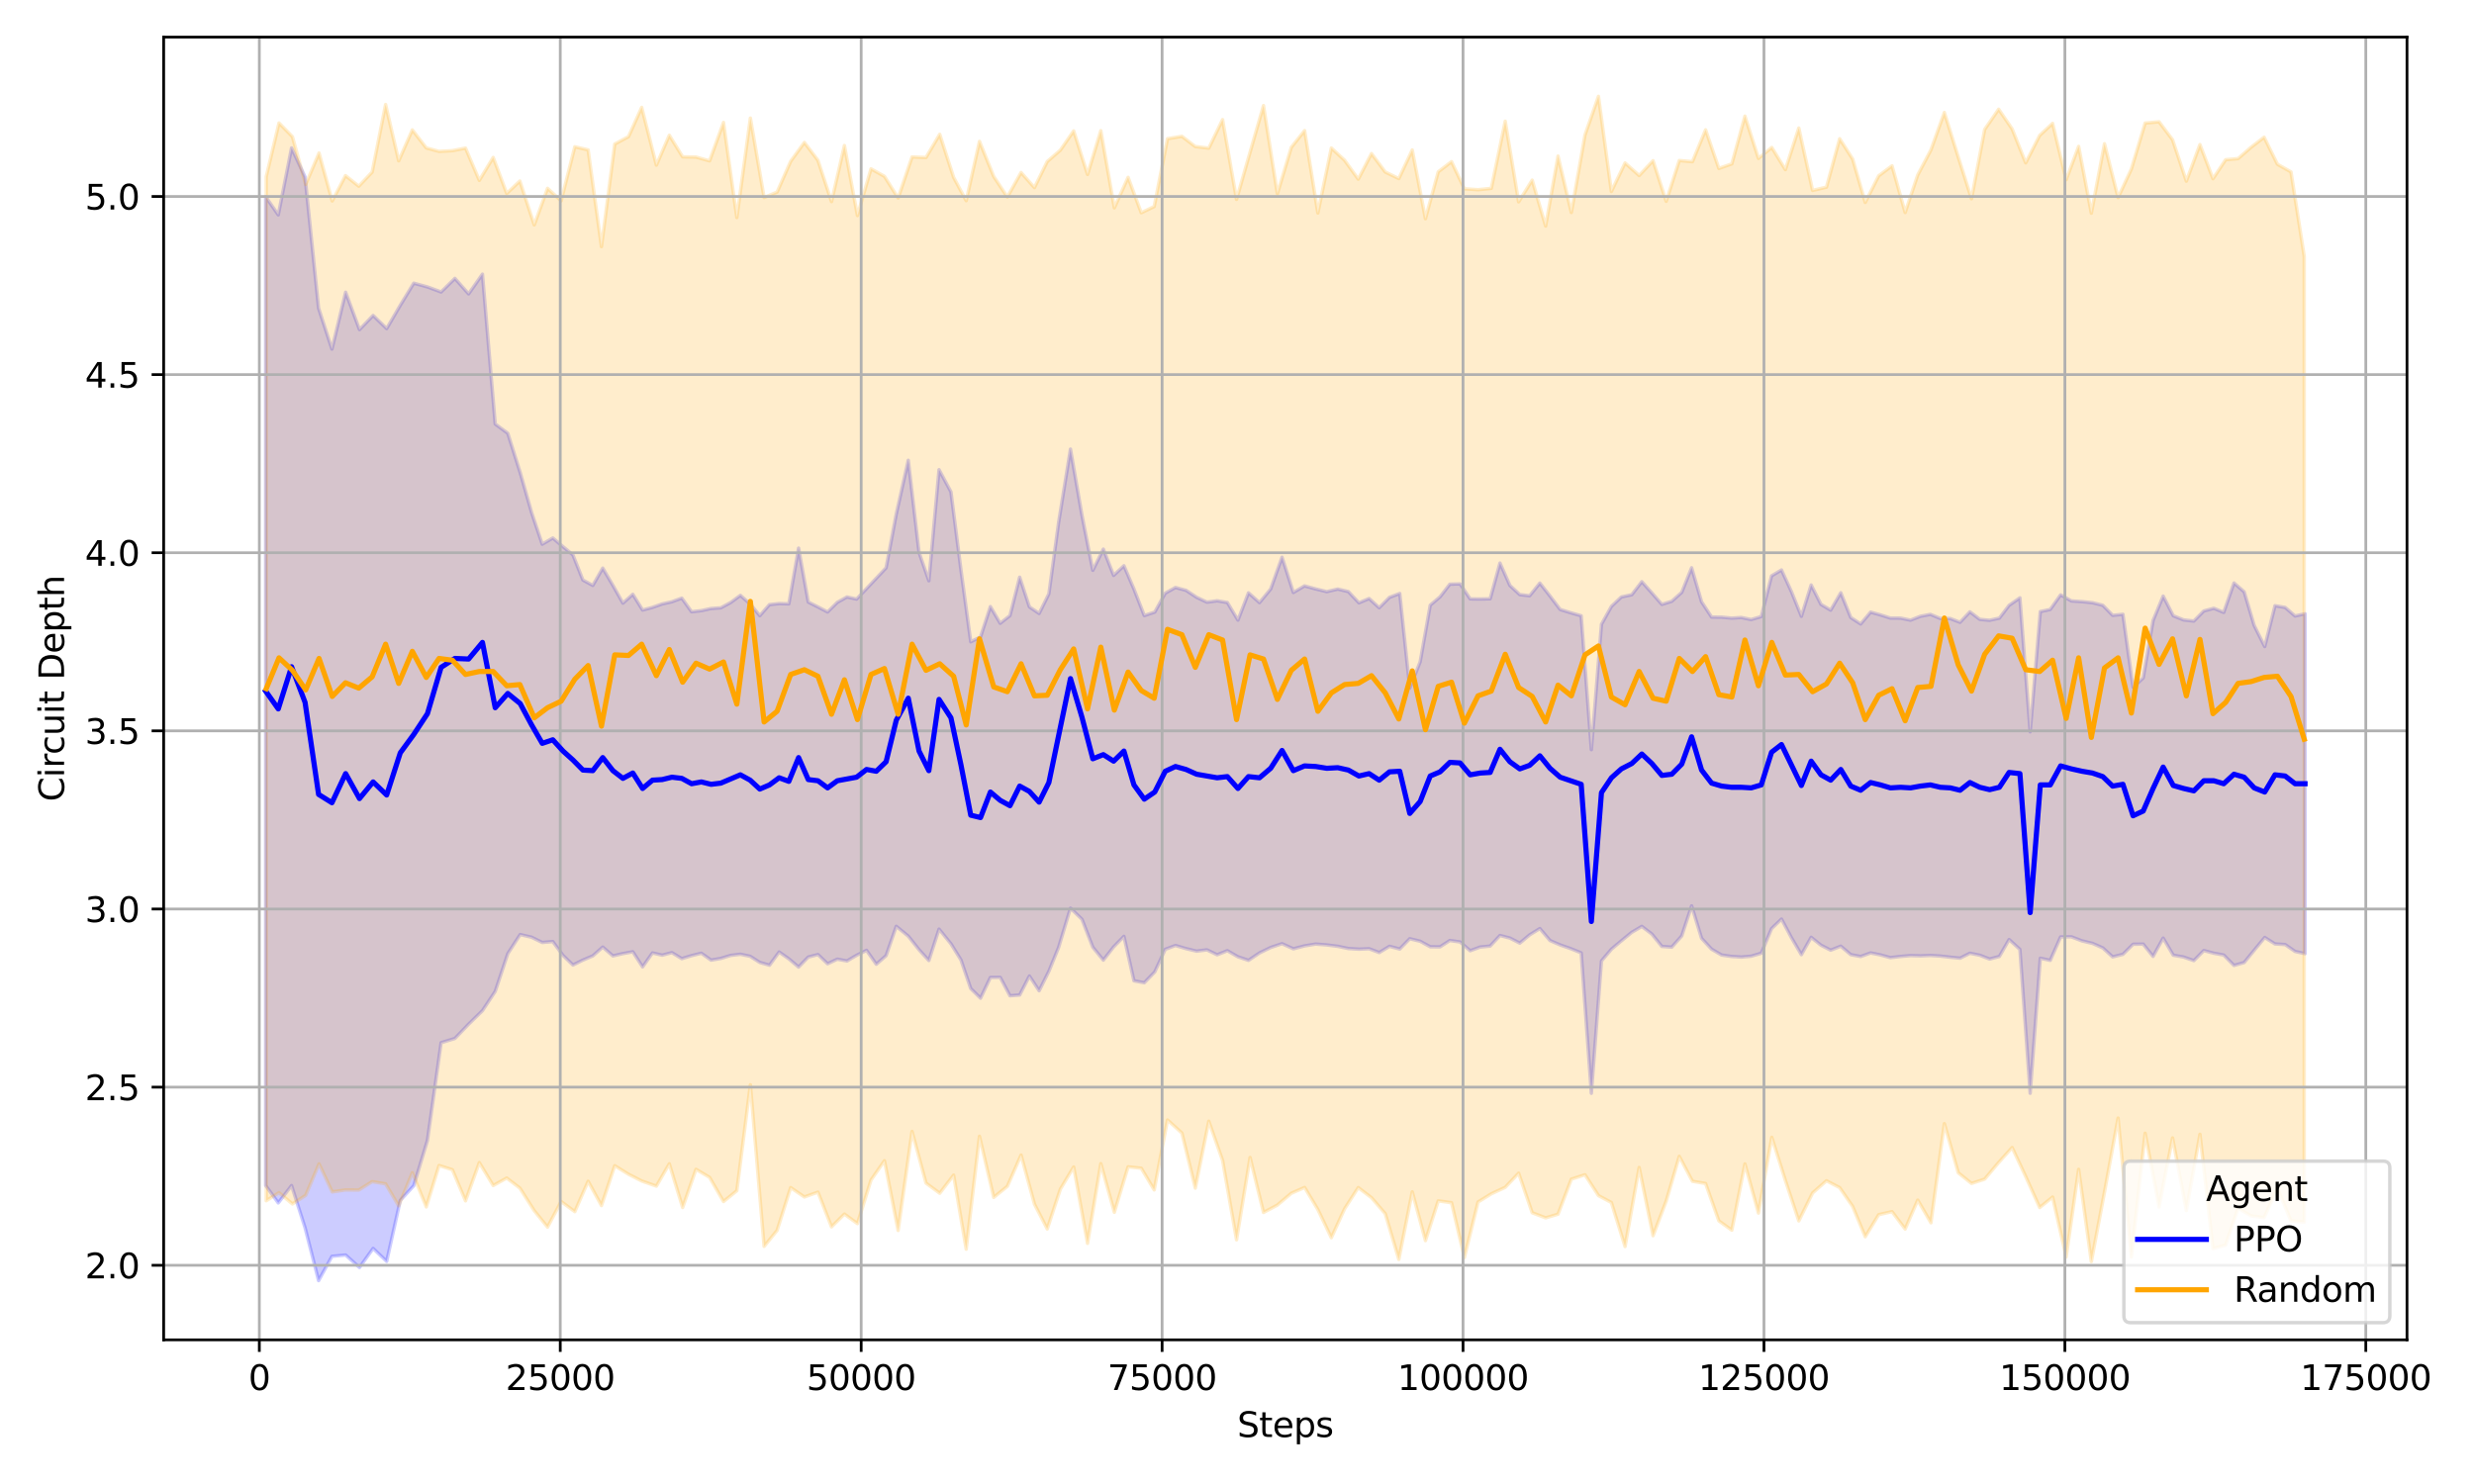 <?xml version="1.0" encoding="utf-8" standalone="no"?>
<!DOCTYPE svg PUBLIC "-//W3C//DTD SVG 1.1//EN"
  "http://www.w3.org/Graphics/SVG/1.1/DTD/svg11.dtd">
<svg xmlns:xlink="http://www.w3.org/1999/xlink" width="720pt" height="432pt" viewBox="0 0 720 432" xmlns="http://www.w3.org/2000/svg" version="1.1">
 <defs>
  <style type="text/css">*{stroke-linejoin: round; stroke-linecap: butt}</style>
 </defs>
 <g id="figure_1">
  <g id="patch_1">
   <path d="M 0 432 
L 720 432 
L 720 0 
L 0 0 
z
" style="fill: #ffffff"/>
  </g>
  <g id="axes_1">
   <g id="patch_2">
    <path d="M 47.63 390.04 
L 700.502 390.04 
L 700.502 10.8 
L 47.63 10.8 
z
" style="fill: #ffffff"/>
   </g>
   <g id="FillBetweenPolyCollection_1">
    <defs>
     <path id="maf517b7798" d="M 77.306 -374.74 
L 77.306 -86.901 
L 80.984 -81.826 
L 84.852 -86.886 
L 88.782 -74.585 
L 92.72 -59.198 
L 96.605 -66.278 
L 100.588 -66.657 
L 104.62 -63.024 
L 108.585 -68.575 
L 112.53 -64.804 
L 116.495 -82.556 
L 120.415 -86.838 
L 124.398 -100.027 
L 128.371 -128.467 
L 132.389 -129.695 
L 136.375 -133.86 
L 140.407 -137.792 
L 144.121 -143.394 
L 147.781 -154.388 
L 151.39 -159.95 
L 154.717 -159.165 
L 157.807 -157.643 
L 160.876 -157.906 
L 163.857 -153.873 
L 166.74 -151.08 
L 169.641 -152.51 
L 172.527 -153.735 
L 175.417 -156.302 
L 178.377 -153.727 
L 181.289 -154.404 
L 184.168 -154.931 
L 187.013 -150.529 
L 189.885 -154.595 
L 192.716 -153.942 
L 195.543 -154.684 
L 198.422 -152.935 
L 201.27 -153.802 
L 204.118 -154.506 
L 206.942 -152.5 
L 209.779 -152.997 
L 212.638 -153.871 
L 215.468 -154.213 
L 218.306 -153.614 
L 221.122 -151.829 
L 223.942 -151.018 
L 226.752 -154.863 
L 229.575 -152.875 
L 232.413 -150.479 
L 235.229 -153.394 
L 238.046 -154.118 
L 240.852 -151.441 
L 243.679 -152.782 
L 246.492 -152.258 
L 249.294 -153.906 
L 252.188 -155.354 
L 255.025 -151.3 
L 257.877 -153.8 
L 260.84 -162.347 
L 264.333 -159.487 
L 267.465 -155.526 
L 270.32 -152.385 
L 273.283 -161.531 
L 276.748 -157.259 
L 279.656 -152.578 
L 282.514 -144.224 
L 285.362 -141.419 
L 288.231 -147.45 
L 291.09 -147.475 
L 293.927 -142.127 
L 296.751 -142.349 
L 299.585 -147.88 
L 302.415 -143.584 
L 305.253 -149.262 
L 308.08 -156.195 
L 311.537 -167.632 
L 314.879 -164.4 
L 318.039 -156.259 
L 321.101 -152.505 
L 324.096 -156.351 
L 327.091 -159.42 
L 330.009 -146.49 
L 333.018 -145.916 
L 336.062 -149.06 
L 339.124 -155.649 
L 342.098 -156.76 
L 345.167 -155.851 
L 348.246 -155.115 
L 351.248 -155.492 
L 354.219 -154.061 
L 357.193 -155.25 
L 360.276 -153.469 
L 363.345 -152.433 
L 366.546 -154.594 
L 369.801 -156.176 
L 373.108 -157.285 
L 376.401 -155.795 
L 379.648 -156.641 
L 382.899 -157.18 
L 386.132 -156.927 
L 389.317 -156.524 
L 392.41 -155.879 
L 395.482 -155.692 
L 398.449 -155.822 
L 401.388 -154.705 
L 404.373 -156.523 
L 407.365 -155.735 
L 410.279 -158.736 
L 413.306 -157.998 
L 416.238 -156.383 
L 419.096 -156.365 
L 421.951 -158.211 
L 424.919 -157.795 
L 427.858 -155.235 
L 430.779 -156.311 
L 433.673 -156.594 
L 436.531 -159.669 
L 439.418 -158.924 
L 442.297 -157.452 
L 445.167 -159.852 
L 448.141 -161.7 
L 451.09 -158.206 
L 454.047 -156.932 
L 457.165 -155.829 
L 460.167 -154.613 
L 463.127 -113.745 
L 466.07 -152.259 
L 468.974 -155.689 
L 471.867 -158.124 
L 474.89 -160.597 
L 477.819 -162.328 
L 480.744 -160.078 
L 483.645 -156.49 
L 486.531 -156.276 
L 489.432 -159.551 
L 492.308 -168.301 
L 495.205 -158.848 
L 498.119 -155.692 
L 501.044 -153.981 
L 503.931 -153.57 
L 506.779 -153.391 
L 509.634 -153.642 
L 512.573 -154.506 
L 515.568 -161.667 
L 518.462 -164.451 
L 521.362 -159.02 
L 524.249 -154.088 
L 527.097 -159.141 
L 529.956 -156.842 
L 532.779 -155.4 
L 535.718 -156.564 
L 538.629 -154.095 
L 541.498 -153.552 
L 544.399 -154.595 
L 547.268 -154.017 
L 550.168 -153.218 
L 553.125 -153.57 
L 556.012 -153.82 
L 558.884 -153.737 
L 561.785 -153.859 
L 564.692 -153.683 
L 567.589 -153.353 
L 570.427 -153.064 
L 573.296 -154.506 
L 576.165 -153.928 
L 579.03 -152.813 
L 581.875 -153.57 
L 584.705 -158.494 
L 587.848 -155.623 
L 590.836 -113.744 
L 593.782 -153.057 
L 596.679 -152.431 
L 599.695 -159.256 
L 602.831 -159.286 
L 605.927 -158.1 
L 608.961 -157.382 
L 611.974 -156.056 
L 614.836 -153.448 
L 617.831 -154.19 
L 620.777 -157.12 
L 623.727 -157.167 
L 626.599 -153.582 
L 629.538 -158.91 
L 632.481 -153.931 
L 635.49 -153.403 
L 638.468 -152.354 
L 641.368 -155.292 
L 644.293 -154.511 
L 647.162 -153.987 
L 650.15 -150.951 
L 653.114 -151.798 
L 656.032 -155.374 
L 659.097 -159.097 
L 662.085 -157.217 
L 665.042 -157.033 
L 667.925 -155.03 
L 670.826 -154.384 
L 670.826 -253.327 
L 670.826 -253.327 
L 667.925 -252.68 
L 665.042 -255.171 
L 662.085 -255.678 
L 659.097 -243.773 
L 656.032 -249.917 
L 653.114 -259.715 
L 650.15 -262.29 
L 647.162 -253.723 
L 644.293 -254.928 
L 641.368 -254.146 
L 638.468 -251.208 
L 635.49 -251.541 
L 632.481 -252.743 
L 629.538 -258.48 
L 626.599 -251.363 
L 623.727 -234.641 
L 620.777 -231.922 
L 617.831 -253.175 
L 614.836 -252.88 
L 611.974 -255.803 
L 608.961 -256.551 
L 605.927 -256.87 
L 602.831 -257.067 
L 599.695 -258.826 
L 596.679 -254.588 
L 593.782 -253.962 
L 590.836 -218.948 
L 587.848 -257.964 
L 584.705 -255.785 
L 581.875 -252.066 
L 579.03 -251.44 
L 576.165 -251.708 
L 573.296 -253.896 
L 570.427 -250.844 
L 567.589 -251.938 
L 564.692 -251.953 
L 561.785 -253.16 
L 558.884 -252.591 
L 556.012 -251.47 
L 553.125 -252.066 
L 550.168 -252.072 
L 547.268 -253.002 
L 544.399 -253.807 
L 541.498 -250.355 
L 538.629 -252.233 
L 535.718 -259.444 
L 532.779 -254.385 
L 529.956 -256.054 
L 527.097 -261.706 
L 524.249 -252.585 
L 521.362 -259.753 
L 518.462 -266.076 
L 515.568 -264.366 
L 512.573 -252.513 
L 509.634 -251.649 
L 506.779 -252.245 
L 503.931 -252.066 
L 501.044 -252.346 
L 498.119 -252.364 
L 495.205 -256.813 
L 492.308 -266.72 
L 489.432 -259.568 
L 486.531 -256.966 
L 483.645 -256.06 
L 480.744 -259.386 
L 477.819 -262.668 
L 474.89 -258.867 
L 471.867 -258.229 
L 468.974 -255.479 
L 466.07 -250.266 
L 463.127 -213.762 
L 460.167 -252.751 
L 457.165 -253.61 
L 454.047 -254.581 
L 451.09 -258.492 
L 448.141 -262.259 
L 445.167 -258.575 
L 442.297 -258.901 
L 439.418 -261.577 
L 436.531 -268.092 
L 433.673 -257.685 
L 430.779 -257.622 
L 427.858 -257.661 
L 424.919 -262.015 
L 421.951 -261.945 
L 419.096 -258.26 
L 416.238 -255.822 
L 413.306 -239.341 
L 410.279 -231.689 
L 407.365 -259.235 
L 404.373 -258.102 
L 401.388 -255.08 
L 398.449 -257.766 
L 395.482 -256.513 
L 392.41 -259.783 
L 389.317 -260.52 
L 386.132 -259.772 
L 382.899 -260.556 
L 379.648 -261.441 
L 376.401 -259.521 
L 373.108 -269.784 
L 369.801 -260.523 
L 366.546 -256.573 
L 363.345 -259.426 
L 360.276 -251.476 
L 357.193 -256.609 
L 354.219 -257.107 
L 351.248 -256.713 
L 348.246 -258.126 
L 345.167 -260.156 
L 342.098 -260.976 
L 339.124 -259.322 
L 336.062 -253.811 
L 333.018 -252.806 
L 330.009 -260.529 
L 327.091 -267.304 
L 324.096 -264.496 
L 321.101 -272.144 
L 318.039 -265.971 
L 314.879 -282.029 
L 311.537 -301.268 
L 308.08 -279.864 
L 305.253 -259.14 
L 302.415 -253.409 
L 299.585 -255.336 
L 296.751 -263.978 
L 293.927 -252.792 
L 291.09 -250.556 
L 288.231 -255.42 
L 285.362 -246.586 
L 282.514 -245.164 
L 279.656 -266.195 
L 276.748 -288.825 
L 273.283 -295.269 
L 270.32 -262.931 
L 267.465 -271.199 
L 264.333 -298.005 
L 260.84 -282.354 
L 257.877 -266.701 
L 255.025 -263.67 
L 252.188 -260.653 
L 249.294 -257.607 
L 246.492 -258.218 
L 243.679 -256.656 
L 240.852 -253.849 
L 238.046 -255.321 
L 235.229 -256.737 
L 232.413 -272.442 
L 229.575 -256.218 
L 226.752 -256.304 
L 223.942 -256.001 
L 221.122 -252.77 
L 218.306 -256.171 
L 215.468 -258.683 
L 212.638 -256.605 
L 209.779 -255.059 
L 206.942 -254.865 
L 204.118 -254.242 
L 201.27 -253.908 
L 198.422 -257.887 
L 195.543 -256.829 
L 192.716 -256.188 
L 189.885 -255.189 
L 187.013 -254.415 
L 184.168 -259.002 
L 181.289 -256.418 
L 178.377 -261.589 
L 175.417 -266.62 
L 172.527 -261.581 
L 169.641 -263.151 
L 166.74 -270.458 
L 163.857 -272.851 
L 160.876 -275.387 
L 157.807 -273.575 
L 154.717 -282.77 
L 151.39 -294.431 
L 147.781 -305.869 
L 144.121 -308.567 
L 140.407 -352.196 
L 136.375 -346.449 
L 132.389 -350.96 
L 128.371 -347.001 
L 124.398 -348.477 
L 120.415 -349.566 
L 116.495 -343.131 
L 112.53 -336.338 
L 108.585 -340.172 
L 104.62 -336.043 
L 100.588 -346.93 
L 96.605 -330.37 
L 92.72 -342.289 
L 88.782 -380.487 
L 84.852 -388.928 
L 80.984 -369.443 
L 77.306 -374.74 
z
" style="stroke: #0000ff; stroke-opacity: 0.2"/>
    </defs>
    <g clip-path="url(#pc64f95e6a0)">
     <use xlink:href="#maf517b7798" x="0" y="432" style="fill: #0000ff; fill-opacity: 0.2; stroke: #0000ff; stroke-opacity: 0.2"/>
    </g>
   </g>
   <g id="FillBetweenPolyCollection_2">
    <defs>
     <path id="m4acf0b546c" d="M 77.474 -380.571 
L 77.474 -82.452 
L 81.194 -84.801 
L 85.1 -81.517 
L 88.961 -84.022 
L 92.849 -93.194 
L 96.685 -85.032 
L 100.546 -85.602 
L 104.413 -85.571 
L 108.305 -88.025 
L 112.218 -87.372 
L 116.029 -80.957 
L 119.998 -90.615 
L 124.062 -80.656 
L 127.779 -92.717 
L 131.657 -91.48 
L 135.475 -82.425 
L 139.49 -93.563 
L 143.536 -86.88 
L 147.477 -89.065 
L 151.295 -86.142 
L 155.478 -79.555 
L 159.352 -74.776 
L 163.307 -82.236 
L 167.283 -79.277 
L 171.165 -88.131 
L 175.042 -81.038 
L 178.906 -92.655 
L 182.91 -90.163 
L 186.75 -88.208 
L 191.02 -86.706 
L 194.786 -93.213 
L 198.671 -80.482 
L 202.556 -91.608 
L 206.507 -89.26 
L 210.56 -82.219 
L 214.442 -85.371 
L 218.376 -116.217 
L 222.373 -69.171 
L 226.153 -73.804 
L 230.104 -86.288 
L 234.098 -83.552 
L 238.042 -84.957 
L 241.997 -74.851 
L 245.746 -78.571 
L 249.539 -75.799 
L 253.484 -88.467 
L 257.4 -94.105 
L 261.38 -73.8 
L 265.429 -102.636 
L 269.493 -87.59 
L 273.483 -84.638 
L 277.529 -89.909 
L 281.19 -68.355 
L 285.057 -101.22 
L 289.201 -83.433 
L 293.163 -86.648 
L 297.157 -95.757 
L 301.045 -81.489 
L 304.776 -74.246 
L 308.584 -85.809 
L 312.469 -92.292 
L 316.505 -70.047 
L 320.365 -93.265 
L 324.299 -79.086 
L 328.303 -92.328 
L 332.135 -91.919 
L 335.905 -85.612 
L 339.776 -105.965 
L 343.965 -102.163 
L 347.864 -86.128 
L 351.791 -105.607 
L 355.802 -94.193 
L 359.866 -71.087 
L 363.804 -95.042 
L 367.713 -79.04 
L 371.752 -81.194 
L 375.802 -84.633 
L 379.68 -86.324 
L 383.533 -79.897 
L 387.453 -71.689 
L 391.31 -80.094 
L 395.289 -86.293 
L 399.143 -83.338 
L 403.147 -78.676 
L 407.091 -65.377 
L 411.004 -85.05 
L 414.84 -70.847 
L 418.571 -82.42 
L 422.435 -81.879 
L 426.176 -65.925 
L 430.152 -82.09 
L 434.002 -84.473 
L 438.062 -86.356 
L 441.965 -90.481 
L 445.913 -78.961 
L 449.826 -77.469 
L 453.427 -78.537 
L 457.301 -88.732 
L 461.274 -90.02 
L 465.194 -83.952 
L 468.956 -81.936 
L 472.936 -69.121 
L 477.038 -92.138 
L 481.084 -72.267 
L 484.906 -82.356 
L 488.717 -95.381 
L 492.542 -88.118 
L 496.375 -87.477 
L 500.232 -76.597 
L 504.012 -73.883 
L 507.819 -93.18 
L 511.753 -78.865 
L 515.635 -100.911 
L 519.59 -88.368 
L 523.499 -76.59 
L 527.514 -84.718 
L 531.553 -88.271 
L 535.392 -86.274 
L 539.179 -80.794 
L 542.836 -71.975 
L 546.756 -78.4 
L 550.627 -79.287 
L 554.449 -74.218 
L 558.117 -82.643 
L 561.96 -76.031 
L 565.859 -104.895 
L 569.912 -90.588 
L 573.758 -87.497 
L 577.594 -88.75 
L 581.661 -93.587 
L 585.585 -97.941 
L 589.536 -89.5 
L 593.607 -80.469 
L 597.359 -83.528 
L 601.307 -66.068 
L 604.939 -91.609 
L 608.635 -64.738 
L 612.464 -84.966 
L 616.419 -106.523 
L 620.283 -66.054 
L 624.294 -102.106 
L 628.337 -80.65 
L 632.271 -100.745 
L 636.289 -79.613 
L 640.247 -101.8 
L 644.037 -68.538 
L 647.733 -69.554 
L 651.348 -80.302 
L 655.111 -78.047 
L 658.912 -77.538 
L 662.79 -86.092 
L 666.738 -76.568 
L 670.594 -76.256 
L 670.594 -357.383 
L 670.594 -357.383 
L 666.738 -381.961 
L 662.79 -384.191 
L 658.912 -392.053 
L 655.111 -389.125 
L 651.348 -385.832 
L 647.733 -385.518 
L 644.037 -379.966 
L 640.247 -389.917 
L 636.289 -379.262 
L 632.271 -391.318 
L 628.337 -396.548 
L 624.294 -396.179 
L 620.283 -382.795 
L 616.419 -374.477 
L 612.464 -390.156 
L 608.635 -369.937 
L 604.939 -389.391 
L 601.307 -379.67 
L 597.359 -396.089 
L 593.607 -392.58 
L 589.536 -384.586 
L 585.585 -394.468 
L 581.661 -400.204 
L 577.594 -394.324 
L 573.758 -374.144 
L 569.912 -386.264 
L 565.859 -399.267 
L 561.96 -388.375 
L 558.117 -381.071 
L 554.449 -370.137 
L 550.627 -383.736 
L 546.756 -380.821 
L 542.836 -373.071 
L 539.179 -385.687 
L 535.392 -391.615 
L 531.553 -377.518 
L 527.514 -376.577 
L 523.499 -394.73 
L 519.59 -382.607 
L 515.635 -389.077 
L 511.753 -385.886 
L 507.819 -398.191 
L 504.012 -384.3 
L 500.232 -382.969 
L 496.375 -394.214 
L 492.542 -384.931 
L 488.717 -385.274 
L 484.906 -373.408 
L 481.084 -385.225 
L 477.038 -380.911 
L 472.936 -384.568 
L 468.956 -376.247 
L 465.194 -403.962 
L 461.274 -392.708 
L 457.301 -370.143 
L 453.427 -386.56 
L 449.826 -366.194 
L 445.913 -379.568 
L 441.965 -373.233 
L 438.062 -396.718 
L 434.002 -377.167 
L 430.152 -376.785 
L 426.176 -377.047 
L 422.435 -384.947 
L 418.571 -381.986 
L 414.84 -368.323 
L 411.004 -388.344 
L 407.091 -380.015 
L 403.147 -381.927 
L 399.143 -387.291 
L 395.289 -379.842 
L 391.31 -385.349 
L 387.453 -388.914 
L 383.533 -369.989 
L 379.68 -393.985 
L 375.802 -389.107 
L 371.752 -375.607 
L 367.713 -401.268 
L 363.804 -387.687 
L 359.866 -373.96 
L 355.802 -397.178 
L 351.791 -388.876 
L 347.864 -389.34 
L 343.965 -392.319 
L 339.776 -391.629 
L 335.905 -371.88 
L 332.135 -370.067 
L 328.303 -380.375 
L 324.299 -371.492 
L 320.365 -393.958 
L 316.505 -381.222 
L 312.469 -393.893 
L 308.584 -388.276 
L 304.776 -384.974 
L 301.045 -377.385 
L 297.157 -381.785 
L 293.163 -374.647 
L 289.201 -380.627 
L 285.057 -390.843 
L 281.19 -373.581 
L 277.529 -380.375 
L 273.483 -392.905 
L 269.493 -386.15 
L 265.429 -386.315 
L 261.38 -374.357 
L 257.4 -380.672 
L 253.484 -382.853 
L 249.539 -369.248 
L 245.746 -389.638 
L 241.997 -373.307 
L 238.042 -385.326 
L 234.098 -390.534 
L 230.104 -385.033 
L 226.153 -376.082 
L 222.373 -374.493 
L 218.376 -397.625 
L 214.442 -368.664 
L 210.56 -396.361 
L 206.507 -385.172 
L 202.556 -386.281 
L 198.671 -386.344 
L 194.786 -392.626 
L 191.02 -383.923 
L 186.75 -400.743 
L 182.91 -392.22 
L 178.906 -390.073 
L 175.042 -360.205 
L 171.165 -388.375 
L 167.283 -389.278 
L 163.307 -373.527 
L 159.352 -377.184 
L 155.478 -366.529 
L 151.295 -379.301 
L 147.477 -375.686 
L 143.536 -386.169 
L 139.49 -379.486 
L 135.475 -388.895 
L 131.657 -388.137 
L 127.779 -387.937 
L 124.062 -388.936 
L 119.998 -394.188 
L 116.029 -385.178 
L 112.218 -401.579 
L 108.305 -381.913 
L 104.413 -377.797 
L 100.546 -380.878 
L 96.685 -373.497 
L 92.849 -387.46 
L 88.961 -378.31 
L 85.1 -392.223 
L 81.194 -396.199 
L 77.474 -380.571 
z
" style="stroke: #ffa500; stroke-opacity: 0.2"/>
    </defs>
    <g clip-path="url(#pc64f95e6a0)">
     <use xlink:href="#m4acf0b546c" x="0" y="432" style="fill: #ffa500; fill-opacity: 0.2; stroke: #ffa500; stroke-opacity: 0.2"/>
    </g>
   </g>
   <g id="matplotlib.axis_1">
    <g id="xtick_1">
     <g id="line2d_1">
      <path d="M 75.47 390.04 
L 75.47 10.8 
" clip-path="url(#pc64f95e6a0)" style="fill: none; stroke: #b0b0b0; stroke-width: 0.8; stroke-linecap: square"/>
     </g>
     <g id="line2d_2">
      <defs>
       <path id="m467fb49f36" d="M 0 0 
L 0 3.5 
" style="stroke: #000000; stroke-width: 0.8"/>
      </defs>
      <g>
       <use xlink:href="#m467fb49f36" x="75.47" y="390.04" style="stroke: #000000; stroke-width: 0.8"/>
      </g>
     </g>
     <g id="text_1">
      <!-- 0 -->
      <g transform="translate(72.289 404.638) scale(0.1 -0.1)">
       <defs>
        <path id="DejaVuSans-30" d="M 2034 4250 
Q 1547 4250 1301 3770 
Q 1056 3291 1056 2328 
Q 1056 1369 1301 889 
Q 1547 409 2034 409 
Q 2525 409 2770 889 
Q 3016 1369 3016 2328 
Q 3016 3291 2770 3770 
Q 2525 4250 2034 4250 
z
M 2034 4750 
Q 2819 4750 3233 4129 
Q 3647 3509 3647 2328 
Q 3647 1150 3233 529 
Q 2819 -91 2034 -91 
Q 1250 -91 836 529 
Q 422 1150 422 2328 
Q 422 3509 836 4129 
Q 1250 4750 2034 4750 
z
" transform="scale(0.016)"/>
       </defs>
       <use xlink:href="#DejaVuSans-30"/>
      </g>
     </g>
    </g>
    <g id="xtick_2">
     <g id="line2d_3">
      <path d="M 163.048 390.04 
L 163.048 10.8 
" clip-path="url(#pc64f95e6a0)" style="fill: none; stroke: #b0b0b0; stroke-width: 0.8; stroke-linecap: square"/>
     </g>
     <g id="line2d_4">
      <g>
       <use xlink:href="#m467fb49f36" x="163.048" y="390.04" style="stroke: #000000; stroke-width: 0.8"/>
      </g>
     </g>
     <g id="text_2">
      <!-- 25000 -->
      <g transform="translate(147.142 404.638) scale(0.1 -0.1)">
       <defs>
        <path id="DejaVuSans-32" d="M 1228 531 
L 3431 531 
L 3431 0 
L 469 0 
L 469 531 
Q 828 903 1448 1529 
Q 2069 2156 2228 2338 
Q 2531 2678 2651 2914 
Q 2772 3150 2772 3378 
Q 2772 3750 2511 3984 
Q 2250 4219 1831 4219 
Q 1534 4219 1204 4116 
Q 875 4013 500 3803 
L 500 4441 
Q 881 4594 1212 4672 
Q 1544 4750 1819 4750 
Q 2544 4750 2975 4387 
Q 3406 4025 3406 3419 
Q 3406 3131 3298 2873 
Q 3191 2616 2906 2266 
Q 2828 2175 2409 1742 
Q 1991 1309 1228 531 
z
" transform="scale(0.016)"/>
        <path id="DejaVuSans-35" d="M 691 4666 
L 3169 4666 
L 3169 4134 
L 1269 4134 
L 1269 2991 
Q 1406 3038 1543 3061 
Q 1681 3084 1819 3084 
Q 2600 3084 3056 2656 
Q 3513 2228 3513 1497 
Q 3513 744 3044 326 
Q 2575 -91 1722 -91 
Q 1428 -91 1123 -41 
Q 819 9 494 109 
L 494 744 
Q 775 591 1075 516 
Q 1375 441 1709 441 
Q 2250 441 2565 725 
Q 2881 1009 2881 1497 
Q 2881 1984 2565 2268 
Q 2250 2553 1709 2553 
Q 1456 2553 1204 2497 
Q 953 2441 691 2322 
L 691 4666 
z
" transform="scale(0.016)"/>
       </defs>
       <use xlink:href="#DejaVuSans-32"/>
       <use xlink:href="#DejaVuSans-35" transform="translate(63.623 0)"/>
       <use xlink:href="#DejaVuSans-30" transform="translate(127.246 0)"/>
       <use xlink:href="#DejaVuSans-30" transform="translate(190.869 0)"/>
       <use xlink:href="#DejaVuSans-30" transform="translate(254.492 0)"/>
      </g>
     </g>
    </g>
    <g id="xtick_3">
     <g id="line2d_5">
      <path d="M 250.625 390.04 
L 250.625 10.8 
" clip-path="url(#pc64f95e6a0)" style="fill: none; stroke: #b0b0b0; stroke-width: 0.8; stroke-linecap: square"/>
     </g>
     <g id="line2d_6">
      <g>
       <use xlink:href="#m467fb49f36" x="250.625" y="390.04" style="stroke: #000000; stroke-width: 0.8"/>
      </g>
     </g>
     <g id="text_3">
      <!-- 50000 -->
      <g transform="translate(234.719 404.638) scale(0.1 -0.1)">
       <use xlink:href="#DejaVuSans-35"/>
       <use xlink:href="#DejaVuSans-30" transform="translate(63.623 0)"/>
       <use xlink:href="#DejaVuSans-30" transform="translate(127.246 0)"/>
       <use xlink:href="#DejaVuSans-30" transform="translate(190.869 0)"/>
       <use xlink:href="#DejaVuSans-30" transform="translate(254.492 0)"/>
      </g>
     </g>
    </g>
    <g id="xtick_4">
     <g id="line2d_7">
      <path d="M 338.203 390.04 
L 338.203 10.8 
" clip-path="url(#pc64f95e6a0)" style="fill: none; stroke: #b0b0b0; stroke-width: 0.8; stroke-linecap: square"/>
     </g>
     <g id="line2d_8">
      <g>
       <use xlink:href="#m467fb49f36" x="338.203" y="390.04" style="stroke: #000000; stroke-width: 0.8"/>
      </g>
     </g>
     <g id="text_4">
      <!-- 75000 -->
      <g transform="translate(322.297 404.638) scale(0.1 -0.1)">
       <defs>
        <path id="DejaVuSans-37" d="M 525 4666 
L 3525 4666 
L 3525 4397 
L 1831 0 
L 1172 0 
L 2766 4134 
L 525 4134 
L 525 4666 
z
" transform="scale(0.016)"/>
       </defs>
       <use xlink:href="#DejaVuSans-37"/>
       <use xlink:href="#DejaVuSans-35" transform="translate(63.623 0)"/>
       <use xlink:href="#DejaVuSans-30" transform="translate(127.246 0)"/>
       <use xlink:href="#DejaVuSans-30" transform="translate(190.869 0)"/>
       <use xlink:href="#DejaVuSans-30" transform="translate(254.492 0)"/>
      </g>
     </g>
    </g>
    <g id="xtick_5">
     <g id="line2d_9">
      <path d="M 425.78 390.04 
L 425.78 10.8 
" clip-path="url(#pc64f95e6a0)" style="fill: none; stroke: #b0b0b0; stroke-width: 0.8; stroke-linecap: square"/>
     </g>
     <g id="line2d_10">
      <g>
       <use xlink:href="#m467fb49f36" x="425.78" y="390.04" style="stroke: #000000; stroke-width: 0.8"/>
      </g>
     </g>
     <g id="text_5">
      <!-- 100000 -->
      <g transform="translate(406.693 404.638) scale(0.1 -0.1)">
       <defs>
        <path id="DejaVuSans-31" d="M 794 531 
L 1825 531 
L 1825 4091 
L 703 3866 
L 703 4441 
L 1819 4666 
L 2450 4666 
L 2450 531 
L 3481 531 
L 3481 0 
L 794 0 
L 794 531 
z
" transform="scale(0.016)"/>
       </defs>
       <use xlink:href="#DejaVuSans-31"/>
       <use xlink:href="#DejaVuSans-30" transform="translate(63.623 0)"/>
       <use xlink:href="#DejaVuSans-30" transform="translate(127.246 0)"/>
       <use xlink:href="#DejaVuSans-30" transform="translate(190.869 0)"/>
       <use xlink:href="#DejaVuSans-30" transform="translate(254.492 0)"/>
       <use xlink:href="#DejaVuSans-30" transform="translate(318.115 0)"/>
      </g>
     </g>
    </g>
    <g id="xtick_6">
     <g id="line2d_11">
      <path d="M 513.358 390.04 
L 513.358 10.8 
" clip-path="url(#pc64f95e6a0)" style="fill: none; stroke: #b0b0b0; stroke-width: 0.8; stroke-linecap: square"/>
     </g>
     <g id="line2d_12">
      <g>
       <use xlink:href="#m467fb49f36" x="513.358" y="390.04" style="stroke: #000000; stroke-width: 0.8"/>
      </g>
     </g>
     <g id="text_6">
      <!-- 125000 -->
      <g transform="translate(494.27 404.638) scale(0.1 -0.1)">
       <use xlink:href="#DejaVuSans-31"/>
       <use xlink:href="#DejaVuSans-32" transform="translate(63.623 0)"/>
       <use xlink:href="#DejaVuSans-35" transform="translate(127.246 0)"/>
       <use xlink:href="#DejaVuSans-30" transform="translate(190.869 0)"/>
       <use xlink:href="#DejaVuSans-30" transform="translate(254.492 0)"/>
       <use xlink:href="#DejaVuSans-30" transform="translate(318.115 0)"/>
      </g>
     </g>
    </g>
    <g id="xtick_7">
     <g id="line2d_13">
      <path d="M 600.935 390.04 
L 600.935 10.8 
" clip-path="url(#pc64f95e6a0)" style="fill: none; stroke: #b0b0b0; stroke-width: 0.8; stroke-linecap: square"/>
     </g>
     <g id="line2d_14">
      <g>
       <use xlink:href="#m467fb49f36" x="600.935" y="390.04" style="stroke: #000000; stroke-width: 0.8"/>
      </g>
     </g>
     <g id="text_7">
      <!-- 150000 -->
      <g transform="translate(581.848 404.638) scale(0.1 -0.1)">
       <use xlink:href="#DejaVuSans-31"/>
       <use xlink:href="#DejaVuSans-35" transform="translate(63.623 0)"/>
       <use xlink:href="#DejaVuSans-30" transform="translate(127.246 0)"/>
       <use xlink:href="#DejaVuSans-30" transform="translate(190.869 0)"/>
       <use xlink:href="#DejaVuSans-30" transform="translate(254.492 0)"/>
       <use xlink:href="#DejaVuSans-30" transform="translate(318.115 0)"/>
      </g>
     </g>
    </g>
    <g id="xtick_8">
     <g id="line2d_15">
      <path d="M 688.513 390.04 
L 688.513 10.8 
" clip-path="url(#pc64f95e6a0)" style="fill: none; stroke: #b0b0b0; stroke-width: 0.8; stroke-linecap: square"/>
     </g>
     <g id="line2d_16">
      <g>
       <use xlink:href="#m467fb49f36" x="688.513" y="390.04" style="stroke: #000000; stroke-width: 0.8"/>
      </g>
     </g>
     <g id="text_8">
      <!-- 175000 -->
      <g transform="translate(669.425 404.638) scale(0.1 -0.1)">
       <use xlink:href="#DejaVuSans-31"/>
       <use xlink:href="#DejaVuSans-37" transform="translate(63.623 0)"/>
       <use xlink:href="#DejaVuSans-35" transform="translate(127.246 0)"/>
       <use xlink:href="#DejaVuSans-30" transform="translate(190.869 0)"/>
       <use xlink:href="#DejaVuSans-30" transform="translate(254.492 0)"/>
       <use xlink:href="#DejaVuSans-30" transform="translate(318.115 0)"/>
      </g>
     </g>
    </g>
    <g id="text_9">
     <!-- Steps -->
     <g transform="translate(360.076 418.317) scale(0.1 -0.1)">
      <defs>
       <path id="DejaVuSans-53" d="M 3425 4513 
L 3425 3897 
Q 3066 4069 2747 4153 
Q 2428 4238 2131 4238 
Q 1616 4238 1336 4038 
Q 1056 3838 1056 3469 
Q 1056 3159 1242 3001 
Q 1428 2844 1947 2747 
L 2328 2669 
Q 3034 2534 3370 2195 
Q 3706 1856 3706 1288 
Q 3706 609 3251 259 
Q 2797 -91 1919 -91 
Q 1588 -91 1214 -16 
Q 841 59 441 206 
L 441 856 
Q 825 641 1194 531 
Q 1563 422 1919 422 
Q 2459 422 2753 634 
Q 3047 847 3047 1241 
Q 3047 1584 2836 1778 
Q 2625 1972 2144 2069 
L 1759 2144 
Q 1053 2284 737 2584 
Q 422 2884 422 3419 
Q 422 4038 858 4394 
Q 1294 4750 2059 4750 
Q 2388 4750 2728 4690 
Q 3069 4631 3425 4513 
z
" transform="scale(0.016)"/>
       <path id="DejaVuSans-74" d="M 1172 4494 
L 1172 3500 
L 2356 3500 
L 2356 3053 
L 1172 3053 
L 1172 1153 
Q 1172 725 1289 603 
Q 1406 481 1766 481 
L 2356 481 
L 2356 0 
L 1766 0 
Q 1100 0 847 248 
Q 594 497 594 1153 
L 594 3053 
L 172 3053 
L 172 3500 
L 594 3500 
L 594 4494 
L 1172 4494 
z
" transform="scale(0.016)"/>
       <path id="DejaVuSans-65" d="M 3597 1894 
L 3597 1613 
L 953 1613 
Q 991 1019 1311 708 
Q 1631 397 2203 397 
Q 2534 397 2845 478 
Q 3156 559 3463 722 
L 3463 178 
Q 3153 47 2828 -22 
Q 2503 -91 2169 -91 
Q 1331 -91 842 396 
Q 353 884 353 1716 
Q 353 2575 817 3079 
Q 1281 3584 2069 3584 
Q 2775 3584 3186 3129 
Q 3597 2675 3597 1894 
z
M 3022 2063 
Q 3016 2534 2758 2815 
Q 2500 3097 2075 3097 
Q 1594 3097 1305 2825 
Q 1016 2553 972 2059 
L 3022 2063 
z
" transform="scale(0.016)"/>
       <path id="DejaVuSans-70" d="M 1159 525 
L 1159 -1331 
L 581 -1331 
L 581 3500 
L 1159 3500 
L 1159 2969 
Q 1341 3281 1617 3432 
Q 1894 3584 2278 3584 
Q 2916 3584 3314 3078 
Q 3713 2572 3713 1747 
Q 3713 922 3314 415 
Q 2916 -91 2278 -91 
Q 1894 -91 1617 61 
Q 1341 213 1159 525 
z
M 3116 1747 
Q 3116 2381 2855 2742 
Q 2594 3103 2138 3103 
Q 1681 3103 1420 2742 
Q 1159 2381 1159 1747 
Q 1159 1113 1420 752 
Q 1681 391 2138 391 
Q 2594 391 2855 752 
Q 3116 1113 3116 1747 
z
" transform="scale(0.016)"/>
       <path id="DejaVuSans-73" d="M 2834 3397 
L 2834 2853 
Q 2591 2978 2328 3040 
Q 2066 3103 1784 3103 
Q 1356 3103 1142 2972 
Q 928 2841 928 2578 
Q 928 2378 1081 2264 
Q 1234 2150 1697 2047 
L 1894 2003 
Q 2506 1872 2764 1633 
Q 3022 1394 3022 966 
Q 3022 478 2636 193 
Q 2250 -91 1575 -91 
Q 1294 -91 989 -36 
Q 684 19 347 128 
L 347 722 
Q 666 556 975 473 
Q 1284 391 1588 391 
Q 1994 391 2212 530 
Q 2431 669 2431 922 
Q 2431 1156 2273 1281 
Q 2116 1406 1581 1522 
L 1381 1569 
Q 847 1681 609 1914 
Q 372 2147 372 2553 
Q 372 3047 722 3315 
Q 1072 3584 1716 3584 
Q 2034 3584 2315 3537 
Q 2597 3491 2834 3397 
z
" transform="scale(0.016)"/>
      </defs>
      <use xlink:href="#DejaVuSans-53"/>
      <use xlink:href="#DejaVuSans-74" transform="translate(63.477 0)"/>
      <use xlink:href="#DejaVuSans-65" transform="translate(102.686 0)"/>
      <use xlink:href="#DejaVuSans-70" transform="translate(164.209 0)"/>
      <use xlink:href="#DejaVuSans-73" transform="translate(227.686 0)"/>
     </g>
    </g>
   </g>
   <g id="matplotlib.axis_2">
    <g id="ytick_1">
     <g id="line2d_17">
      <path d="M 47.63 368.329 
L 700.502 368.329 
" clip-path="url(#pc64f95e6a0)" style="fill: none; stroke: #b0b0b0; stroke-width: 0.8; stroke-linecap: square"/>
     </g>
     <g id="line2d_18">
      <defs>
       <path id="me645746fbe" d="M 0 0 
L -3.5 0 
" style="stroke: #000000; stroke-width: 0.8"/>
      </defs>
      <g>
       <use xlink:href="#me645746fbe" x="47.63" y="368.329" style="stroke: #000000; stroke-width: 0.8"/>
      </g>
     </g>
     <g id="text_10">
      <!-- 2.0 -->
      <g transform="translate(24.727 372.128) scale(0.1 -0.1)">
       <defs>
        <path id="DejaVuSans-2e" d="M 684 794 
L 1344 794 
L 1344 0 
L 684 0 
L 684 794 
z
" transform="scale(0.016)"/>
       </defs>
       <use xlink:href="#DejaVuSans-32"/>
       <use xlink:href="#DejaVuSans-2e" transform="translate(63.623 0)"/>
       <use xlink:href="#DejaVuSans-30" transform="translate(95.41 0)"/>
      </g>
     </g>
    </g>
    <g id="ytick_2">
     <g id="line2d_19">
      <path d="M 47.63 316.473 
L 700.502 316.473 
" clip-path="url(#pc64f95e6a0)" style="fill: none; stroke: #b0b0b0; stroke-width: 0.8; stroke-linecap: square"/>
     </g>
     <g id="line2d_20">
      <g>
       <use xlink:href="#me645746fbe" x="47.63" y="316.473" style="stroke: #000000; stroke-width: 0.8"/>
      </g>
     </g>
     <g id="text_11">
      <!-- 2.5 -->
      <g transform="translate(24.727 320.272) scale(0.1 -0.1)">
       <use xlink:href="#DejaVuSans-32"/>
       <use xlink:href="#DejaVuSans-2e" transform="translate(63.623 0)"/>
       <use xlink:href="#DejaVuSans-35" transform="translate(95.41 0)"/>
      </g>
     </g>
    </g>
    <g id="ytick_3">
     <g id="line2d_21">
      <path d="M 47.63 264.617 
L 700.502 264.617 
" clip-path="url(#pc64f95e6a0)" style="fill: none; stroke: #b0b0b0; stroke-width: 0.8; stroke-linecap: square"/>
     </g>
     <g id="line2d_22">
      <g>
       <use xlink:href="#me645746fbe" x="47.63" y="264.617" style="stroke: #000000; stroke-width: 0.8"/>
      </g>
     </g>
     <g id="text_12">
      <!-- 3.0 -->
      <g transform="translate(24.727 268.416) scale(0.1 -0.1)">
       <defs>
        <path id="DejaVuSans-33" d="M 2597 2516 
Q 3050 2419 3304 2112 
Q 3559 1806 3559 1356 
Q 3559 666 3084 287 
Q 2609 -91 1734 -91 
Q 1441 -91 1130 -33 
Q 819 25 488 141 
L 488 750 
Q 750 597 1062 519 
Q 1375 441 1716 441 
Q 2309 441 2620 675 
Q 2931 909 2931 1356 
Q 2931 1769 2642 2001 
Q 2353 2234 1838 2234 
L 1294 2234 
L 1294 2753 
L 1863 2753 
Q 2328 2753 2575 2939 
Q 2822 3125 2822 3475 
Q 2822 3834 2567 4026 
Q 2313 4219 1838 4219 
Q 1578 4219 1281 4162 
Q 984 4106 628 3988 
L 628 4550 
Q 988 4650 1302 4700 
Q 1616 4750 1894 4750 
Q 2613 4750 3031 4423 
Q 3450 4097 3450 3541 
Q 3450 3153 3228 2886 
Q 3006 2619 2597 2516 
z
" transform="scale(0.016)"/>
       </defs>
       <use xlink:href="#DejaVuSans-33"/>
       <use xlink:href="#DejaVuSans-2e" transform="translate(63.623 0)"/>
       <use xlink:href="#DejaVuSans-30" transform="translate(95.41 0)"/>
      </g>
     </g>
    </g>
    <g id="ytick_4">
     <g id="line2d_23">
      <path d="M 47.63 212.761 
L 700.502 212.761 
" clip-path="url(#pc64f95e6a0)" style="fill: none; stroke: #b0b0b0; stroke-width: 0.8; stroke-linecap: square"/>
     </g>
     <g id="line2d_24">
      <g>
       <use xlink:href="#me645746fbe" x="47.63" y="212.761" style="stroke: #000000; stroke-width: 0.8"/>
      </g>
     </g>
     <g id="text_13">
      <!-- 3.5 -->
      <g transform="translate(24.727 216.56) scale(0.1 -0.1)">
       <use xlink:href="#DejaVuSans-33"/>
       <use xlink:href="#DejaVuSans-2e" transform="translate(63.623 0)"/>
       <use xlink:href="#DejaVuSans-35" transform="translate(95.41 0)"/>
      </g>
     </g>
    </g>
    <g id="ytick_5">
     <g id="line2d_25">
      <path d="M 47.63 160.905 
L 700.502 160.905 
" clip-path="url(#pc64f95e6a0)" style="fill: none; stroke: #b0b0b0; stroke-width: 0.8; stroke-linecap: square"/>
     </g>
     <g id="line2d_26">
      <g>
       <use xlink:href="#me645746fbe" x="47.63" y="160.905" style="stroke: #000000; stroke-width: 0.8"/>
      </g>
     </g>
     <g id="text_14">
      <!-- 4.0 -->
      <g transform="translate(24.727 164.704) scale(0.1 -0.1)">
       <defs>
        <path id="DejaVuSans-34" d="M 2419 4116 
L 825 1625 
L 2419 1625 
L 2419 4116 
z
M 2253 4666 
L 3047 4666 
L 3047 1625 
L 3713 1625 
L 3713 1100 
L 3047 1100 
L 3047 0 
L 2419 0 
L 2419 1100 
L 313 1100 
L 313 1709 
L 2253 4666 
z
" transform="scale(0.016)"/>
       </defs>
       <use xlink:href="#DejaVuSans-34"/>
       <use xlink:href="#DejaVuSans-2e" transform="translate(63.623 0)"/>
       <use xlink:href="#DejaVuSans-30" transform="translate(95.41 0)"/>
      </g>
     </g>
    </g>
    <g id="ytick_6">
     <g id="line2d_27">
      <path d="M 47.63 109.049 
L 700.502 109.049 
" clip-path="url(#pc64f95e6a0)" style="fill: none; stroke: #b0b0b0; stroke-width: 0.8; stroke-linecap: square"/>
     </g>
     <g id="line2d_28">
      <g>
       <use xlink:href="#me645746fbe" x="47.63" y="109.049" style="stroke: #000000; stroke-width: 0.8"/>
      </g>
     </g>
     <g id="text_15">
      <!-- 4.5 -->
      <g transform="translate(24.727 112.848) scale(0.1 -0.1)">
       <use xlink:href="#DejaVuSans-34"/>
       <use xlink:href="#DejaVuSans-2e" transform="translate(63.623 0)"/>
       <use xlink:href="#DejaVuSans-35" transform="translate(95.41 0)"/>
      </g>
     </g>
    </g>
    <g id="ytick_7">
     <g id="line2d_29">
      <path d="M 47.63 57.193 
L 700.502 57.193 
" clip-path="url(#pc64f95e6a0)" style="fill: none; stroke: #b0b0b0; stroke-width: 0.8; stroke-linecap: square"/>
     </g>
     <g id="line2d_30">
      <g>
       <use xlink:href="#me645746fbe" x="47.63" y="57.193" style="stroke: #000000; stroke-width: 0.8"/>
      </g>
     </g>
     <g id="text_16">
      <!-- 5.0 -->
      <g transform="translate(24.727 60.992) scale(0.1 -0.1)">
       <use xlink:href="#DejaVuSans-35"/>
       <use xlink:href="#DejaVuSans-2e" transform="translate(63.623 0)"/>
       <use xlink:href="#DejaVuSans-30" transform="translate(95.41 0)"/>
      </g>
     </g>
    </g>
    <g id="text_17">
     <!-- Circuit Depth -->
     <g transform="translate(18.647 233.329) rotate(-90) scale(0.1 -0.1)">
      <defs>
       <path id="DejaVuSans-43" d="M 4122 4306 
L 4122 3641 
Q 3803 3938 3442 4084 
Q 3081 4231 2675 4231 
Q 1875 4231 1450 3742 
Q 1025 3253 1025 2328 
Q 1025 1406 1450 917 
Q 1875 428 2675 428 
Q 3081 428 3442 575 
Q 3803 722 4122 1019 
L 4122 359 
Q 3791 134 3420 21 
Q 3050 -91 2638 -91 
Q 1578 -91 968 557 
Q 359 1206 359 2328 
Q 359 3453 968 4101 
Q 1578 4750 2638 4750 
Q 3056 4750 3426 4639 
Q 3797 4528 4122 4306 
z
" transform="scale(0.016)"/>
       <path id="DejaVuSans-69" d="M 603 3500 
L 1178 3500 
L 1178 0 
L 603 0 
L 603 3500 
z
M 603 4863 
L 1178 4863 
L 1178 4134 
L 603 4134 
L 603 4863 
z
" transform="scale(0.016)"/>
       <path id="DejaVuSans-72" d="M 2631 2963 
Q 2534 3019 2420 3045 
Q 2306 3072 2169 3072 
Q 1681 3072 1420 2755 
Q 1159 2438 1159 1844 
L 1159 0 
L 581 0 
L 581 3500 
L 1159 3500 
L 1159 2956 
Q 1341 3275 1631 3429 
Q 1922 3584 2338 3584 
Q 2397 3584 2469 3576 
Q 2541 3569 2628 3553 
L 2631 2963 
z
" transform="scale(0.016)"/>
       <path id="DejaVuSans-63" d="M 3122 3366 
L 3122 2828 
Q 2878 2963 2633 3030 
Q 2388 3097 2138 3097 
Q 1578 3097 1268 2742 
Q 959 2388 959 1747 
Q 959 1106 1268 751 
Q 1578 397 2138 397 
Q 2388 397 2633 464 
Q 2878 531 3122 666 
L 3122 134 
Q 2881 22 2623 -34 
Q 2366 -91 2075 -91 
Q 1284 -91 818 406 
Q 353 903 353 1747 
Q 353 2603 823 3093 
Q 1294 3584 2113 3584 
Q 2378 3584 2631 3529 
Q 2884 3475 3122 3366 
z
" transform="scale(0.016)"/>
       <path id="DejaVuSans-75" d="M 544 1381 
L 544 3500 
L 1119 3500 
L 1119 1403 
Q 1119 906 1312 657 
Q 1506 409 1894 409 
Q 2359 409 2629 706 
Q 2900 1003 2900 1516 
L 2900 3500 
L 3475 3500 
L 3475 0 
L 2900 0 
L 2900 538 
Q 2691 219 2414 64 
Q 2138 -91 1772 -91 
Q 1169 -91 856 284 
Q 544 659 544 1381 
z
M 1991 3584 
L 1991 3584 
z
" transform="scale(0.016)"/>
       <path id="DejaVuSans-20" transform="scale(0.016)"/>
       <path id="DejaVuSans-44" d="M 1259 4147 
L 1259 519 
L 2022 519 
Q 2988 519 3436 956 
Q 3884 1394 3884 2338 
Q 3884 3275 3436 3711 
Q 2988 4147 2022 4147 
L 1259 4147 
z
M 628 4666 
L 1925 4666 
Q 3281 4666 3915 4102 
Q 4550 3538 4550 2338 
Q 4550 1131 3912 565 
Q 3275 0 1925 0 
L 628 0 
L 628 4666 
z
" transform="scale(0.016)"/>
       <path id="DejaVuSans-68" d="M 3513 2113 
L 3513 0 
L 2938 0 
L 2938 2094 
Q 2938 2591 2744 2837 
Q 2550 3084 2163 3084 
Q 1697 3084 1428 2787 
Q 1159 2491 1159 1978 
L 1159 0 
L 581 0 
L 581 4863 
L 1159 4863 
L 1159 2956 
Q 1366 3272 1645 3428 
Q 1925 3584 2291 3584 
Q 2894 3584 3203 3211 
Q 3513 2838 3513 2113 
z
" transform="scale(0.016)"/>
      </defs>
      <use xlink:href="#DejaVuSans-43"/>
      <use xlink:href="#DejaVuSans-69" transform="translate(69.824 0)"/>
      <use xlink:href="#DejaVuSans-72" transform="translate(97.607 0)"/>
      <use xlink:href="#DejaVuSans-63" transform="translate(136.471 0)"/>
      <use xlink:href="#DejaVuSans-75" transform="translate(191.451 0)"/>
      <use xlink:href="#DejaVuSans-69" transform="translate(254.83 0)"/>
      <use xlink:href="#DejaVuSans-74" transform="translate(282.613 0)"/>
      <use xlink:href="#DejaVuSans-20" transform="translate(321.822 0)"/>
      <use xlink:href="#DejaVuSans-44" transform="translate(353.609 0)"/>
      <use xlink:href="#DejaVuSans-65" transform="translate(430.611 0)"/>
      <use xlink:href="#DejaVuSans-70" transform="translate(492.135 0)"/>
      <use xlink:href="#DejaVuSans-74" transform="translate(555.611 0)"/>
      <use xlink:href="#DejaVuSans-68" transform="translate(594.82 0)"/>
     </g>
    </g>
   </g>
   <g id="line2d_31">
    <path d="M 77.306 201.18 
L 80.984 206.365 
L 84.852 194.093 
L 88.782 204.464 
L 92.72 231.256 
L 96.605 233.676 
L 100.588 225.206 
L 104.62 232.466 
L 108.585 227.626 
L 112.53 231.429 
L 116.495 219.157 
L 120.415 213.798 
L 124.398 207.748 
L 128.371 194.266 
L 132.389 191.673 
L 136.375 191.846 
L 140.407 187.006 
L 144.121 206.02 
L 147.781 201.871 
L 151.39 204.81 
L 154.717 211.032 
L 157.807 216.391 
L 160.876 215.354 
L 163.857 218.638 
L 166.74 221.231 
L 169.641 224.169 
L 172.527 224.342 
L 175.417 220.539 
L 178.377 224.342 
L 181.289 226.589 
L 184.168 225.034 
L 187.013 229.528 
L 189.885 227.108 
L 192.716 226.935 
L 195.543 226.243 
L 198.422 226.589 
L 201.27 228.145 
L 204.118 227.626 
L 206.942 228.318 
L 209.779 227.972 
L 215.468 225.552 
L 218.306 227.108 
L 221.122 229.701 
L 223.942 228.491 
L 226.752 226.416 
L 229.575 227.453 
L 232.413 220.539 
L 235.229 226.935 
L 238.046 227.281 
L 240.852 229.355 
L 243.679 227.281 
L 249.294 226.243 
L 252.188 223.996 
L 255.025 224.515 
L 257.877 221.749 
L 260.84 209.65 
L 264.333 203.254 
L 267.465 218.638 
L 270.32 224.342 
L 273.283 203.6 
L 276.748 208.958 
L 279.656 222.614 
L 282.514 237.306 
L 285.362 237.997 
L 288.231 230.565 
L 291.09 232.985 
L 293.927 234.54 
L 296.751 228.836 
L 299.585 230.392 
L 302.415 233.503 
L 305.253 227.799 
L 311.537 197.55 
L 314.879 208.785 
L 318.039 220.885 
L 321.101 219.675 
L 324.096 221.576 
L 327.091 218.638 
L 330.009 228.491 
L 333.018 232.639 
L 336.062 230.565 
L 339.124 224.515 
L 342.098 223.132 
L 345.167 223.996 
L 348.246 225.379 
L 354.219 226.416 
L 357.193 226.071 
L 360.276 229.528 
L 363.345 226.071 
L 366.546 226.416 
L 369.801 223.651 
L 373.108 218.465 
L 376.401 224.342 
L 379.648 222.959 
L 382.899 223.132 
L 386.132 223.651 
L 389.317 223.478 
L 392.41 224.169 
L 395.482 225.898 
L 398.449 225.206 
L 401.388 227.108 
L 404.373 224.688 
L 407.365 224.515 
L 410.279 236.788 
L 413.306 233.33 
L 416.238 225.898 
L 419.096 224.688 
L 421.951 221.922 
L 424.919 222.095 
L 427.858 225.552 
L 430.779 225.034 
L 433.673 224.861 
L 436.531 218.119 
L 439.418 221.749 
L 442.297 223.824 
L 445.167 222.786 
L 448.141 220.021 
L 451.09 223.651 
L 454.047 226.243 
L 460.167 228.318 
L 463.127 268.247 
L 466.07 230.738 
L 468.974 226.416 
L 471.867 223.824 
L 474.89 222.268 
L 477.819 219.502 
L 480.744 222.268 
L 483.645 225.725 
L 486.531 225.379 
L 489.432 222.441 
L 492.308 214.489 
L 495.205 224.169 
L 498.119 227.972 
L 501.044 228.836 
L 503.931 229.182 
L 506.779 229.182 
L 509.634 229.355 
L 512.573 228.491 
L 515.568 218.984 
L 518.462 216.737 
L 524.249 228.663 
L 527.097 221.576 
L 529.956 225.552 
L 532.779 227.108 
L 535.718 223.996 
L 538.629 228.836 
L 541.498 230.046 
L 544.399 227.799 
L 547.268 228.491 
L 550.168 229.355 
L 553.125 229.182 
L 556.012 229.355 
L 558.884 228.836 
L 561.785 228.491 
L 564.692 229.182 
L 567.589 229.355 
L 570.427 230.046 
L 573.296 227.799 
L 576.165 229.182 
L 579.03 229.873 
L 581.875 229.182 
L 584.705 224.861 
L 587.848 225.206 
L 590.836 265.654 
L 593.782 228.491 
L 596.679 228.491 
L 599.695 222.959 
L 602.831 223.824 
L 605.927 224.515 
L 608.961 225.034 
L 611.974 226.071 
L 614.836 228.836 
L 617.831 228.318 
L 620.777 237.479 
L 623.727 236.096 
L 626.599 229.528 
L 629.538 223.305 
L 632.481 228.663 
L 635.49 229.528 
L 638.468 230.219 
L 641.368 227.281 
L 644.293 227.281 
L 647.162 228.145 
L 650.15 225.379 
L 653.114 226.243 
L 656.032 229.355 
L 659.097 230.565 
L 662.085 225.552 
L 665.042 225.898 
L 667.925 228.145 
L 670.826 228.145 
L 670.826 228.145 
" clip-path="url(#pc64f95e6a0)" style="fill: none; stroke: #0000ff; stroke-width: 1.5; stroke-linecap: square"/>
   </g>
   <g id="line2d_32">
    <path d="M 77.474 200.488 
L 81.194 191.5 
L 85.1 195.13 
L 88.961 200.834 
L 92.849 191.673 
L 96.685 202.735 
L 100.546 198.76 
L 104.413 200.316 
L 108.305 197.031 
L 112.218 187.524 
L 116.029 198.933 
L 119.998 189.599 
L 124.062 197.204 
L 127.779 191.673 
L 131.657 192.191 
L 135.475 196.34 
L 139.49 195.476 
L 143.536 195.476 
L 147.477 199.624 
L 151.295 199.278 
L 155.478 208.958 
L 159.352 206.02 
L 163.307 204.118 
L 167.283 197.723 
L 171.165 193.747 
L 175.042 211.378 
L 178.906 190.636 
L 182.91 190.809 
L 186.75 187.524 
L 191.02 196.686 
L 194.786 189.08 
L 198.671 198.587 
L 202.556 193.056 
L 206.507 194.784 
L 210.56 192.71 
L 214.442 204.983 
L 218.376 175.079 
L 222.373 210.168 
L 226.153 207.057 
L 230.104 196.34 
L 234.098 194.957 
L 238.042 196.858 
L 241.997 207.921 
L 245.746 197.896 
L 249.539 209.477 
L 253.484 196.34 
L 257.4 194.611 
L 261.38 207.921 
L 265.429 187.524 
L 269.493 195.13 
L 273.483 193.229 
L 277.529 196.858 
L 281.19 211.032 
L 285.057 185.969 
L 289.201 199.97 
L 293.163 201.353 
L 297.157 193.229 
L 301.045 202.563 
L 304.776 202.39 
L 308.584 194.957 
L 312.469 188.907 
L 316.505 206.365 
L 320.365 188.389 
L 324.299 206.711 
L 328.303 195.649 
L 332.135 201.007 
L 335.905 203.254 
L 339.776 183.203 
L 343.965 184.759 
L 347.864 194.266 
L 351.791 184.759 
L 355.802 186.314 
L 359.866 209.477 
L 363.804 190.636 
L 367.713 191.846 
L 371.752 203.6 
L 375.802 195.13 
L 379.68 191.846 
L 383.533 207.057 
L 387.453 201.698 
L 391.31 199.278 
L 395.289 198.933 
L 399.143 196.686 
L 403.147 201.698 
L 407.091 209.304 
L 411.004 195.303 
L 414.84 212.415 
L 418.571 199.797 
L 422.435 198.587 
L 426.176 210.514 
L 430.152 202.563 
L 434.002 201.18 
L 438.062 190.463 
L 441.965 200.143 
L 445.913 202.735 
L 449.826 210.168 
L 453.427 199.451 
L 457.301 202.563 
L 461.274 190.636 
L 465.194 188.043 
L 468.956 202.908 
L 472.936 205.155 
L 477.038 195.476 
L 481.084 203.254 
L 484.906 204.118 
L 488.717 191.673 
L 492.542 195.476 
L 496.375 191.154 
L 500.232 202.217 
L 504.012 202.908 
L 507.819 186.314 
L 511.753 199.624 
L 515.635 187.006 
L 519.59 196.513 
L 523.499 196.34 
L 527.514 201.353 
L 531.553 199.106 
L 535.392 193.056 
L 539.179 198.76 
L 542.836 209.477 
L 546.756 202.39 
L 550.627 200.488 
L 554.449 209.822 
L 558.117 200.143 
L 561.96 199.797 
L 565.859 179.919 
L 569.912 193.574 
L 573.758 201.18 
L 577.594 190.463 
L 581.661 185.104 
L 585.585 185.796 
L 589.536 194.957 
L 593.607 195.476 
L 597.359 192.191 
L 601.307 209.131 
L 604.939 191.5 
L 608.635 214.662 
L 612.464 194.439 
L 616.419 191.5 
L 620.283 207.575 
L 624.294 182.857 
L 628.337 193.401 
L 632.271 185.969 
L 636.289 202.563 
L 640.247 186.142 
L 644.037 207.748 
L 647.733 204.464 
L 651.348 198.933 
L 655.111 198.414 
L 658.912 197.204 
L 662.79 196.858 
L 666.738 202.735 
L 670.594 215.181 
L 670.594 215.181 
" clip-path="url(#pc64f95e6a0)" style="fill: none; stroke: #ffa500; stroke-width: 1.5; stroke-linecap: square"/>
   </g>
   <g id="patch_3">
    <path d="M 47.63 390.04 
L 47.63 10.8 
" style="fill: none; stroke: #000000; stroke-width: 0.8; stroke-linejoin: miter; stroke-linecap: square"/>
   </g>
   <g id="patch_4">
    <path d="M 700.502 390.04 
L 700.502 10.8 
" style="fill: none; stroke: #000000; stroke-width: 0.8; stroke-linejoin: miter; stroke-linecap: square"/>
   </g>
   <g id="patch_5">
    <path d="M 47.63 390.04 
L 700.502 390.04 
" style="fill: none; stroke: #000000; stroke-width: 0.8; stroke-linejoin: miter; stroke-linecap: square"/>
   </g>
   <g id="patch_6">
    <path d="M 47.63 10.8 
L 700.502 10.8 
" style="fill: none; stroke: #000000; stroke-width: 0.8; stroke-linejoin: miter; stroke-linecap: square"/>
   </g>
   <g id="legend_1">
    <g id="patch_7">
     <path d="M 620.105 385.04 
L 693.502 385.04 
Q 695.502 385.04 695.502 383.04 
L 695.502 340.006 
Q 695.502 338.006 693.502 338.006 
L 620.105 338.006 
Q 618.105 338.006 618.105 340.006 
L 618.105 383.04 
Q 618.105 385.04 620.105 385.04 
z
" style="fill: #ffffff; opacity: 0.8; stroke: #cccccc; stroke-linejoin: miter"/>
    </g>
    <g id="text_18">
     <!-- Agent -->
     <g transform="translate(642.003 349.604) scale(0.1 -0.1)">
      <defs>
       <path id="DejaVuSans-41" d="M 2188 4044 
L 1331 1722 
L 3047 1722 
L 2188 4044 
z
M 1831 4666 
L 2547 4666 
L 4325 0 
L 3669 0 
L 3244 1197 
L 1141 1197 
L 716 0 
L 50 0 
L 1831 4666 
z
" transform="scale(0.016)"/>
       <path id="DejaVuSans-67" d="M 2906 1791 
Q 2906 2416 2648 2759 
Q 2391 3103 1925 3103 
Q 1463 3103 1205 2759 
Q 947 2416 947 1791 
Q 947 1169 1205 825 
Q 1463 481 1925 481 
Q 2391 481 2648 825 
Q 2906 1169 2906 1791 
z
M 3481 434 
Q 3481 -459 3084 -895 
Q 2688 -1331 1869 -1331 
Q 1566 -1331 1297 -1286 
Q 1028 -1241 775 -1147 
L 775 -588 
Q 1028 -725 1275 -790 
Q 1522 -856 1778 -856 
Q 2344 -856 2625 -561 
Q 2906 -266 2906 331 
L 2906 616 
Q 2728 306 2450 153 
Q 2172 0 1784 0 
Q 1141 0 747 490 
Q 353 981 353 1791 
Q 353 2603 747 3093 
Q 1141 3584 1784 3584 
Q 2172 3584 2450 3431 
Q 2728 3278 2906 2969 
L 2906 3500 
L 3481 3500 
L 3481 434 
z
" transform="scale(0.016)"/>
       <path id="DejaVuSans-6e" d="M 3513 2113 
L 3513 0 
L 2938 0 
L 2938 2094 
Q 2938 2591 2744 2837 
Q 2550 3084 2163 3084 
Q 1697 3084 1428 2787 
Q 1159 2491 1159 1978 
L 1159 0 
L 581 0 
L 581 3500 
L 1159 3500 
L 1159 2956 
Q 1366 3272 1645 3428 
Q 1925 3584 2291 3584 
Q 2894 3584 3203 3211 
Q 3513 2838 3513 2113 
z
" transform="scale(0.016)"/>
      </defs>
      <use xlink:href="#DejaVuSans-41"/>
      <use xlink:href="#DejaVuSans-67" transform="translate(68.408 0)"/>
      <use xlink:href="#DejaVuSans-65" transform="translate(131.885 0)"/>
      <use xlink:href="#DejaVuSans-6e" transform="translate(193.408 0)"/>
      <use xlink:href="#DejaVuSans-74" transform="translate(256.787 0)"/>
     </g>
    </g>
    <g id="line2d_33">
     <path d="M 622.105 360.782 
L 632.105 360.782 
L 642.105 360.782 
" style="fill: none; stroke: #0000ff; stroke-width: 1.5; stroke-linecap: square"/>
    </g>
    <g id="text_19">
     <!-- PPO -->
     <g transform="translate(650.105 364.282) scale(0.1 -0.1)">
      <defs>
       <path id="DejaVuSans-50" d="M 1259 4147 
L 1259 2394 
L 2053 2394 
Q 2494 2394 2734 2622 
Q 2975 2850 2975 3272 
Q 2975 3691 2734 3919 
Q 2494 4147 2053 4147 
L 1259 4147 
z
M 628 4666 
L 2053 4666 
Q 2838 4666 3239 4311 
Q 3641 3956 3641 3272 
Q 3641 2581 3239 2228 
Q 2838 1875 2053 1875 
L 1259 1875 
L 1259 0 
L 628 0 
L 628 4666 
z
" transform="scale(0.016)"/>
       <path id="DejaVuSans-4f" d="M 2522 4238 
Q 1834 4238 1429 3725 
Q 1025 3213 1025 2328 
Q 1025 1447 1429 934 
Q 1834 422 2522 422 
Q 3209 422 3611 934 
Q 4013 1447 4013 2328 
Q 4013 3213 3611 3725 
Q 3209 4238 2522 4238 
z
M 2522 4750 
Q 3503 4750 4090 4092 
Q 4678 3434 4678 2328 
Q 4678 1225 4090 567 
Q 3503 -91 2522 -91 
Q 1538 -91 948 565 
Q 359 1222 359 2328 
Q 359 3434 948 4092 
Q 1538 4750 2522 4750 
z
" transform="scale(0.016)"/>
      </defs>
      <use xlink:href="#DejaVuSans-50"/>
      <use xlink:href="#DejaVuSans-50" transform="translate(60.303 0)"/>
      <use xlink:href="#DejaVuSans-4f" transform="translate(120.605 0)"/>
     </g>
    </g>
    <g id="line2d_34">
     <path d="M 622.105 375.46 
L 632.105 375.46 
L 642.105 375.46 
" style="fill: none; stroke: #ffa500; stroke-width: 1.5; stroke-linecap: square"/>
    </g>
    <g id="text_20">
     <!-- Random -->
     <g transform="translate(650.105 378.96) scale(0.1 -0.1)">
      <defs>
       <path id="DejaVuSans-52" d="M 2841 2188 
Q 3044 2119 3236 1894 
Q 3428 1669 3622 1275 
L 4263 0 
L 3584 0 
L 2988 1197 
Q 2756 1666 2539 1819 
Q 2322 1972 1947 1972 
L 1259 1972 
L 1259 0 
L 628 0 
L 628 4666 
L 2053 4666 
Q 2853 4666 3247 4331 
Q 3641 3997 3641 3322 
Q 3641 2881 3436 2590 
Q 3231 2300 2841 2188 
z
M 1259 4147 
L 1259 2491 
L 2053 2491 
Q 2509 2491 2742 2702 
Q 2975 2913 2975 3322 
Q 2975 3731 2742 3939 
Q 2509 4147 2053 4147 
L 1259 4147 
z
" transform="scale(0.016)"/>
       <path id="DejaVuSans-61" d="M 2194 1759 
Q 1497 1759 1228 1600 
Q 959 1441 959 1056 
Q 959 750 1161 570 
Q 1363 391 1709 391 
Q 2188 391 2477 730 
Q 2766 1069 2766 1631 
L 2766 1759 
L 2194 1759 
z
M 3341 1997 
L 3341 0 
L 2766 0 
L 2766 531 
Q 2569 213 2275 61 
Q 1981 -91 1556 -91 
Q 1019 -91 701 211 
Q 384 513 384 1019 
Q 384 1609 779 1909 
Q 1175 2209 1959 2209 
L 2766 2209 
L 2766 2266 
Q 2766 2663 2505 2880 
Q 2244 3097 1772 3097 
Q 1472 3097 1187 3025 
Q 903 2953 641 2809 
L 641 3341 
Q 956 3463 1253 3523 
Q 1550 3584 1831 3584 
Q 2591 3584 2966 3190 
Q 3341 2797 3341 1997 
z
" transform="scale(0.016)"/>
       <path id="DejaVuSans-64" d="M 2906 2969 
L 2906 4863 
L 3481 4863 
L 3481 0 
L 2906 0 
L 2906 525 
Q 2725 213 2448 61 
Q 2172 -91 1784 -91 
Q 1150 -91 751 415 
Q 353 922 353 1747 
Q 353 2572 751 3078 
Q 1150 3584 1784 3584 
Q 2172 3584 2448 3432 
Q 2725 3281 2906 2969 
z
M 947 1747 
Q 947 1113 1208 752 
Q 1469 391 1925 391 
Q 2381 391 2643 752 
Q 2906 1113 2906 1747 
Q 2906 2381 2643 2742 
Q 2381 3103 1925 3103 
Q 1469 3103 1208 2742 
Q 947 2381 947 1747 
z
" transform="scale(0.016)"/>
       <path id="DejaVuSans-6f" d="M 1959 3097 
Q 1497 3097 1228 2736 
Q 959 2375 959 1747 
Q 959 1119 1226 758 
Q 1494 397 1959 397 
Q 2419 397 2687 759 
Q 2956 1122 2956 1747 
Q 2956 2369 2687 2733 
Q 2419 3097 1959 3097 
z
M 1959 3584 
Q 2709 3584 3137 3096 
Q 3566 2609 3566 1747 
Q 3566 888 3137 398 
Q 2709 -91 1959 -91 
Q 1206 -91 779 398 
Q 353 888 353 1747 
Q 353 2609 779 3096 
Q 1206 3584 1959 3584 
z
" transform="scale(0.016)"/>
       <path id="DejaVuSans-6d" d="M 3328 2828 
Q 3544 3216 3844 3400 
Q 4144 3584 4550 3584 
Q 5097 3584 5394 3201 
Q 5691 2819 5691 2113 
L 5691 0 
L 5113 0 
L 5113 2094 
Q 5113 2597 4934 2840 
Q 4756 3084 4391 3084 
Q 3944 3084 3684 2787 
Q 3425 2491 3425 1978 
L 3425 0 
L 2847 0 
L 2847 2094 
Q 2847 2600 2669 2842 
Q 2491 3084 2119 3084 
Q 1678 3084 1418 2786 
Q 1159 2488 1159 1978 
L 1159 0 
L 581 0 
L 581 3500 
L 1159 3500 
L 1159 2956 
Q 1356 3278 1631 3431 
Q 1906 3584 2284 3584 
Q 2666 3584 2933 3390 
Q 3200 3197 3328 2828 
z
" transform="scale(0.016)"/>
      </defs>
      <use xlink:href="#DejaVuSans-52"/>
      <use xlink:href="#DejaVuSans-61" transform="translate(67.232 0)"/>
      <use xlink:href="#DejaVuSans-6e" transform="translate(128.512 0)"/>
      <use xlink:href="#DejaVuSans-64" transform="translate(191.891 0)"/>
      <use xlink:href="#DejaVuSans-6f" transform="translate(255.367 0)"/>
      <use xlink:href="#DejaVuSans-6d" transform="translate(316.549 0)"/>
     </g>
    </g>
   </g>
  </g>
 </g>
 <defs>
  <clipPath id="pc64f95e6a0">
   <rect x="47.63" y="10.8" width="652.872" height="379.24"/>
  </clipPath>
 </defs>
</svg>
